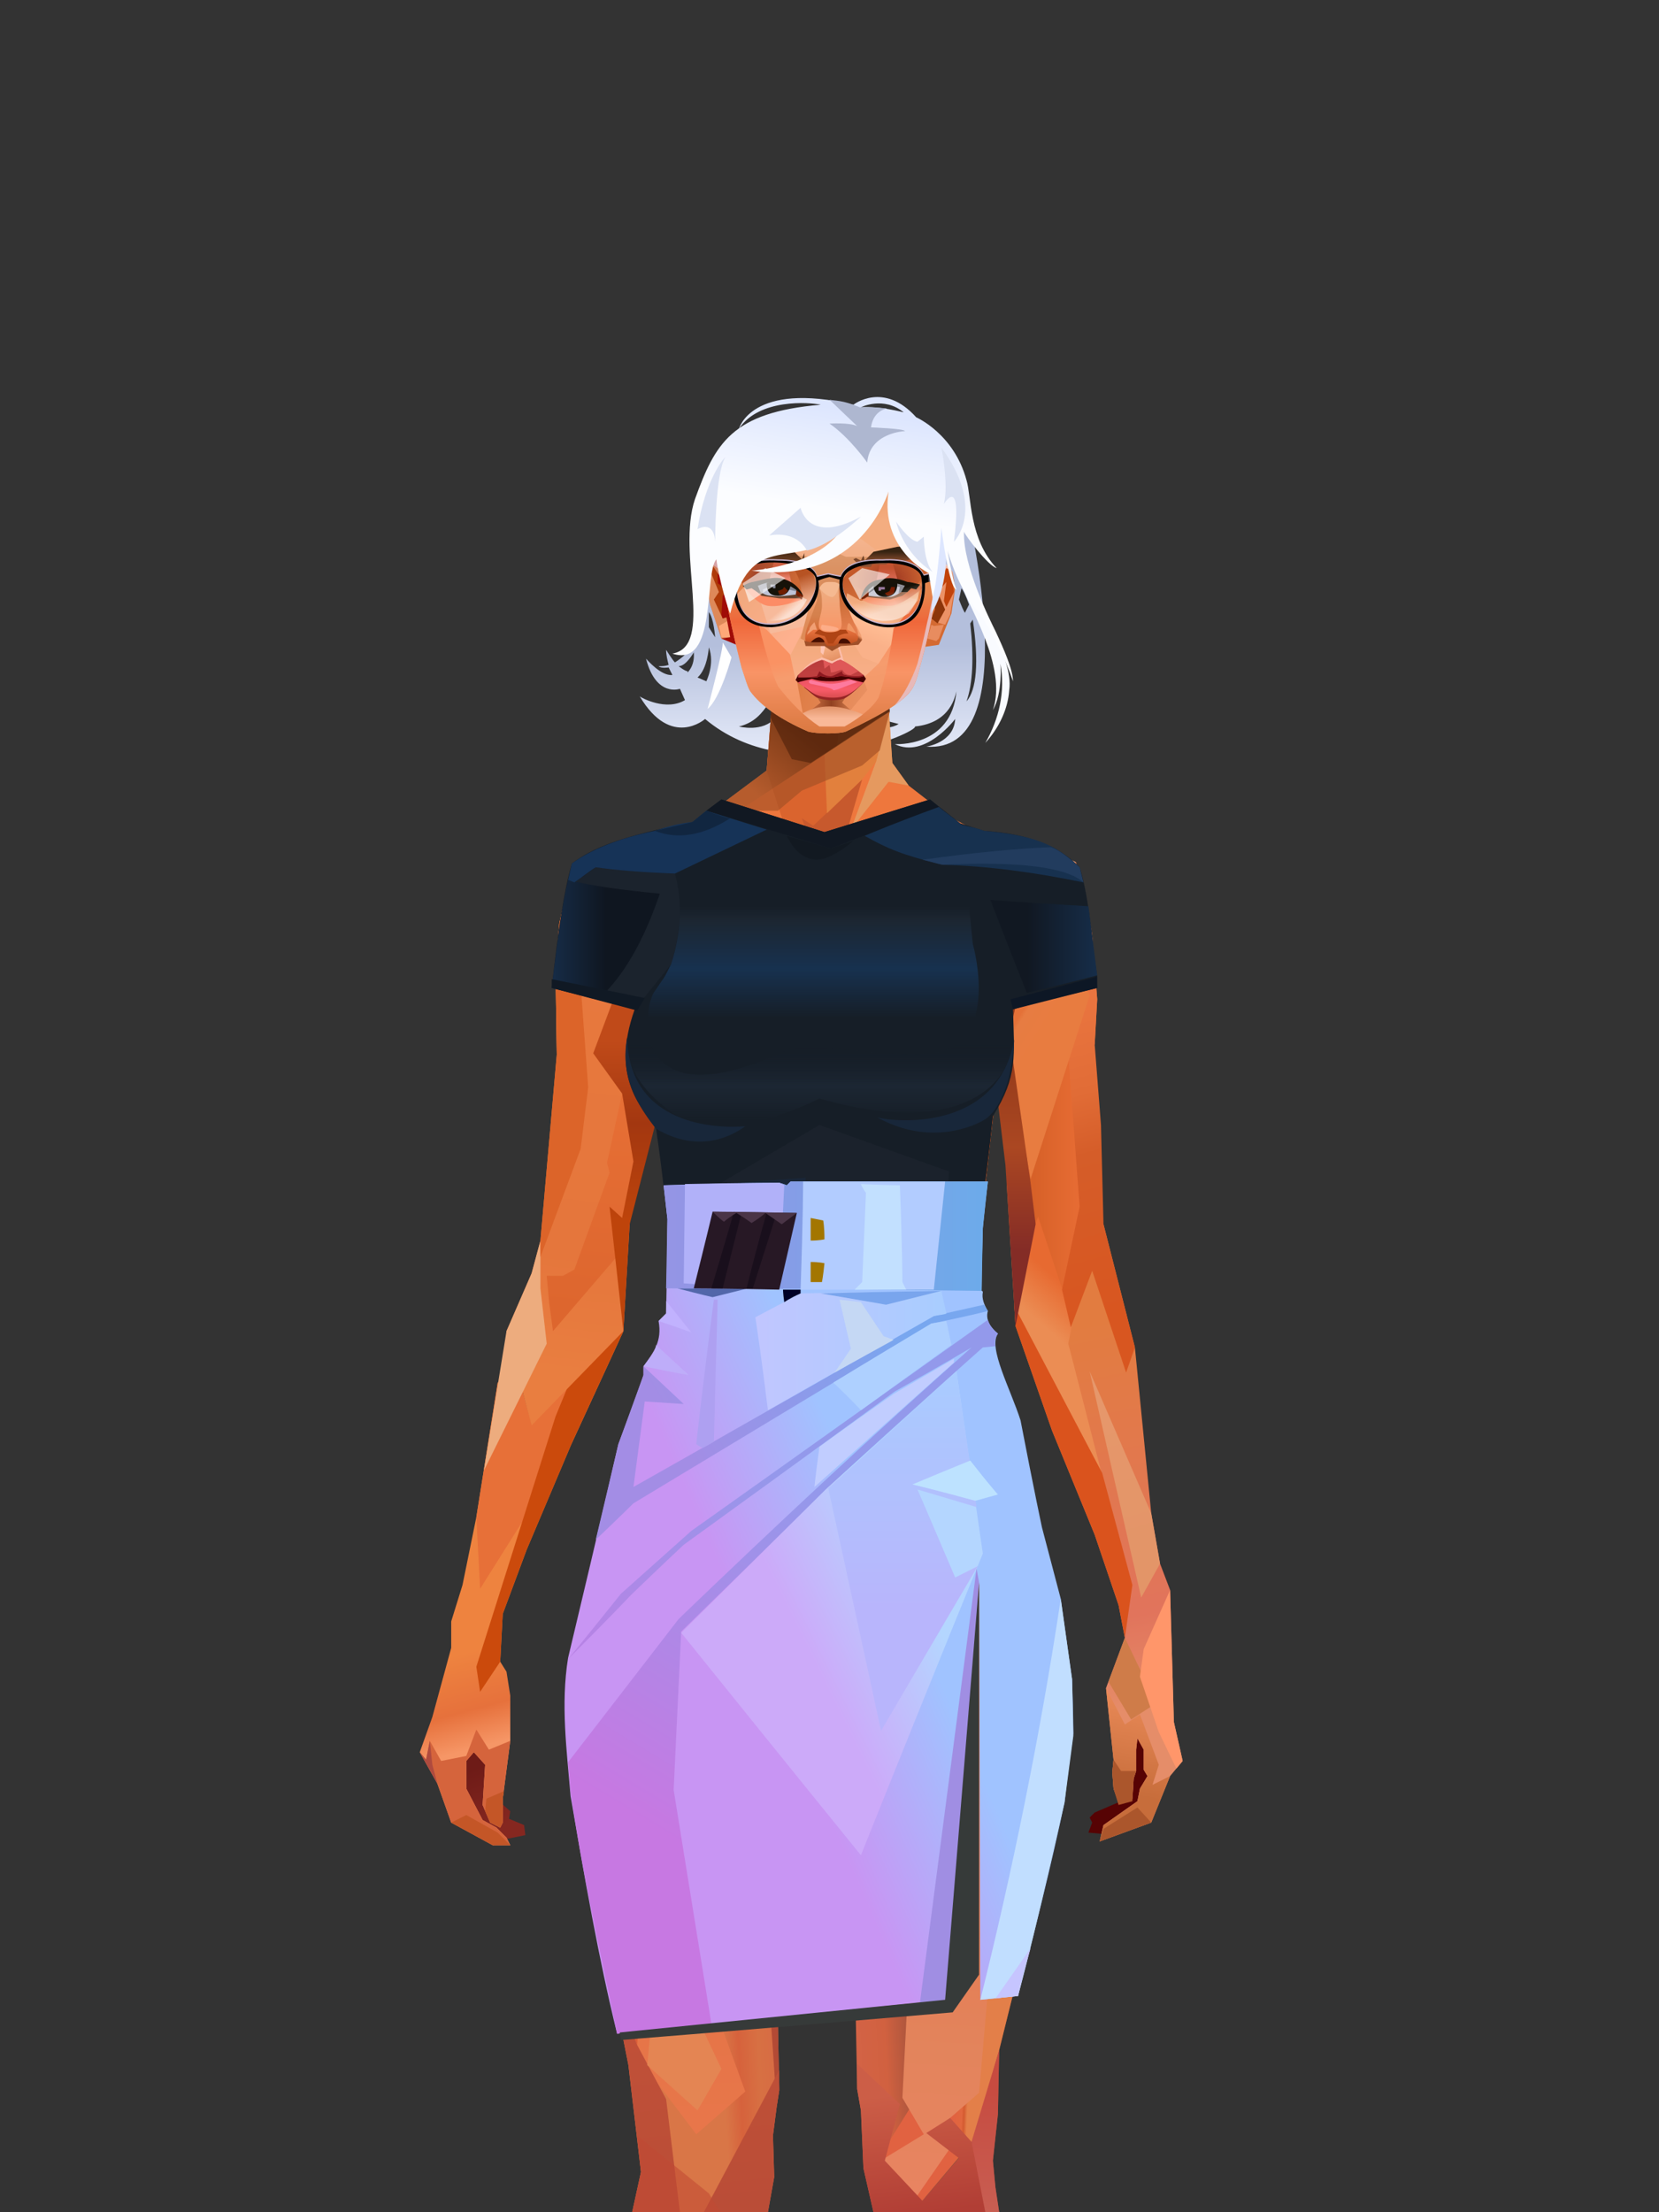 <?xml version="1.0" encoding="UTF-8"?>
<svg xmlns="http://www.w3.org/2000/svg" xmlns:xlink="http://www.w3.org/1999/xlink" width="1320px" height="1760px" viewBox="0 0 1320 1760" version="1.1">
<rect x="0" y="0" width="1320" height="1760" fill="#333333" stroke="none"/>
<defs>

</defs>

<defs>
<linearGradient x1="57%" y1="96%" x2="57%" y2="56%" id="id-female-5_24_short_whispy_back-0">
<stop stop-color="#f0f4ff" offset="0%">
</stop>
<stop stop-color="#b4bfdc" offset="100%">
</stop>
</linearGradient>
</defs>
<path d="M 764 382 C 750 382 588 367 586 367 C 524 446 586 496 537 527 C 535 525 530 517 530 517 C 530 521 531 525 532 529 C 529 530 527 530 524 530 C 526 532 532 531 532 531 L 535 537 C 526 538 515 525 514 524 C 522 555 541 548 541 548 L 545 557 C 530 566 510 555 509 554 C 534 596 561 572 561 572 C 629 629 731 582 728 578 C 757 575 760 553 761 550 C 757 595 712 592 712 592 C 736 604 760 572 760 572 C 759 591 737 594 737 594 C 815 600 774 419 764 382 Z M 547 534 C 545 534 540 530 540 530 C 546 530 552 519 552 519 C 553 530 547 535 547 535 L 547 534 Z M 562 542 L 555 539 C 563 532 564 515 564 515 C 569 528 562 542 562 542 L 562 542 Z M 564 499 L 564 487 C 568 492 569 507 569 507 C 567 504 566 502 564 499 L 564 499 Z M 617 571 C 607 583 588 578 588 578 C 600 575 606 568 612 559 C 618 550 715 576 715 576 C 695 589 626 559 616 571 L 617 571 Z M 768 487 C 768 490 763 477 763 477 L 765 468 C 768 472 771 481 771 481 C 770 483 769 485 768 487 L 768 487 Z M 772 496 L 774 493 C 779 527 777 549 769 558 C 774 544 775 523 772 496 Z" fill="url(#id-female-5_24_short_whispy_back-0)" id="id-female-5_24_short_whispy_back-1" fill-rule="nonzero">
</path>
<defs>
<linearGradient x1="100%" y1="46%" x2="12%" y2="47%" id="id-female-6.6_base_5-0">
<stop stop-color="#f97338" offset="0%">
</stop>
<stop stop-color="#f06728" offset="21%">
</stop>
<stop stop-color="#ffaa6b" offset="46%">
</stop>
<stop stop-color="#ff9a57" offset="80%">
</stop>
<stop stop-color="#ff8340" offset="100%">
</stop>
</linearGradient>
<linearGradient x1="53%" y1="81%" x2="50%" y2="21%" id="id-female-6.6_base_5-1">
<stop stop-color="#e58d69" offset="0%">
</stop>
<stop stop-color="#e1745c" offset="24%">
</stop>
<stop stop-color="#e27c40" offset="100%">
</stop>
</linearGradient>
<linearGradient x1="52%" y1="-4%" x2="46%" y2="70%" id="id-female-6.6_base_5-2">
<stop stop-color="#ed8d5b" offset="0%">
</stop>
<stop stop-color="#c76d3b" offset="100%">
</stop>
</linearGradient>
<linearGradient x1="46%" y1="43%" x2="15%" y2="43%" id="id-female-6.6_base_5-3">
<stop stop-color="#ee8152" offset="0%">
</stop>
<stop stop-color="#cf5621" offset="100%">
</stop>
</linearGradient>
<linearGradient x1="54%" y1="37%" x2="12%" y2="72%" id="id-female-6.6_base_5-4">
<stop stop-color="#3c1b05" offset="0%">
</stop>
<stop stop-color="#ae5b2e" offset="100%">
</stop>
</linearGradient>
<linearGradient x1="40%" y1="14%" x2="61%" y2="85%" id="id-female-6.6_base_5-5">
<stop stop-color="#6e1b17" offset="0%">
</stop>
<stop stop-color="#852720" offset="100%">
</stop>
</linearGradient>
<linearGradient x1="27%" y1="47%" x2="91%" y2="49%" id="id-female-6.6_base_5-6">
<stop stop-color="#ffa58a" offset="0%">
</stop>
<stop stop-color="#ffc3a1" offset="100%">
</stop>
</linearGradient>
<linearGradient x1="47%" y1="60%" x2="49%" y2="79%" id="id-female-6.6_base_5-7">
<stop stop-color="#ee833f" offset="0%">
</stop>
<stop stop-color="#e6713c" offset="60%">
</stop>
<stop stop-color="#f69666" offset="100%">
</stop>
</linearGradient>
<linearGradient x1="29%" y1="56%" x2="69%" y2="53%" id="id-female-6.6_base_5-8">
<stop stop-color="#d97647" offset="0%">
</stop>
<stop stop-color="#d6623c" offset="8%">
</stop>
<stop stop-color="#d77043" offset="18%">
</stop>
<stop stop-color="#d76545" offset="38%">
</stop>
<stop stop-color="#d36346" offset="65%">
</stop>
<stop stop-color="#d16140" offset="81%">
</stop>
<stop stop-color="#984f3b" offset="100%">
</stop>
</linearGradient>
<linearGradient x1="47%" y1="45%" x2="54%" y2="46%" id="id-female-6.6_base_5-9">
<stop stop-color="#e16241" offset="0%">
</stop>
<stop stop-color="#e1673e" offset="62%">
</stop>
<stop stop-color="#d45a30" offset="77%">
</stop>
<stop stop-color="#e37f49" offset="100%">
</stop>
</linearGradient>
<linearGradient x1="51%" y1="7%" x2="50%" y2="100%" id="id-female-6.6_base_5-10">
<stop stop-color="#e86b40" offset="0%">
</stop>
<stop stop-color="#e3845c" offset="75%">
</stop>
<stop stop-color="#e88461" offset="100%">
</stop>
</linearGradient>
<linearGradient x1="51%" y1="11%" x2="49%" y2="91%" id="id-female-6.6_base_5-11">
<stop stop-color="#e8793e" offset="0%">
</stop>
<stop stop-color="#e5763c" offset="73%">
</stop>
<stop stop-color="#e97e40" offset="100%">
</stop>
</linearGradient>
<linearGradient x1="51%" y1="-5%" x2="48%" y2="96%" id="id-female-6.6_base_5-12">
<stop stop-color="#ef773c" offset="0%">
</stop>
<stop stop-color="#dd662e" offset="100%">
</stop>
</linearGradient>
<linearGradient x1="50%" y1="19%" x2="50%" y2="69%" id="id-female-6.6_base_5-13">
<stop stop-color="#c04a19" offset="0%">
</stop>
<stop stop-color="#a33710" offset="46%">
</stop>
<stop stop-color="#be440b" offset="100%">
</stop>
</linearGradient>
<linearGradient x1="46%" y1="74%" x2="39%" y2="35%" id="id-female-6.6_base_5-14">
<stop stop-color="#b34a35" offset="0%">
</stop>
<stop stop-color="#c55e3e" offset="51%">
</stop>
<stop stop-color="#d4623b" offset="100%">
</stop>
</linearGradient>
<linearGradient x1="46%" y1="16%" x2="49%" y2="82%" id="id-female-6.6_base_5-15">
<stop stop-color="#9b473d" offset="0%" stop-opacity="0.186">
</stop>
<stop stop-color="#5f2520" offset="100%">
</stop>
</linearGradient>
<linearGradient x1="41%" y1="19%" x2="50%" y2="100%" id="id-female-6.6_base_5-16">
<stop stop-color="#cc5e47" offset="0%">
</stop>
<stop stop-color="#b13e35" offset="100%">
</stop>
</linearGradient>
<linearGradient x1="50%" y1="31%" x2="45%" y2="50%" id="id-female-6.6_base_5-17">
<stop stop-color="#e76a31" offset="0%">
</stop>
<stop stop-color="#eb8d54" offset="100%">
</stop>
</linearGradient>
<linearGradient x1="51%" y1="22%" x2="50%" y2="100%" id="id-female-6.6_base_5-18">
<stop stop-color="#c74b40" offset="0%">
</stop>
<stop stop-color="#c85e52" offset="100%">
</stop>
</linearGradient>
<linearGradient x1="49%" y1="0%" x2="50%" y2="99%" id="id-female-6.6_base_5-19">
<stop stop-color="#db6f3d" offset="0%">
</stop>
<stop stop-color="#e8764a" offset="100%">
</stop>
</linearGradient>
<linearGradient x1="44%" y1="15%" x2="50%" y2="100%" id="id-female-6.6_base_5-20">
<stop stop-color="#c15138" offset="0%">
</stop>
<stop stop-color="#ba4d37" offset="100%">
</stop>
</linearGradient>
<linearGradient x1="52%" y1="21%" x2="49%" y2="83%" id="id-female-6.6_base_5-21">
<stop stop-color="#e87740" offset="0%">
</stop>
<stop stop-color="#e77e4f" offset="48%">
</stop>
<stop stop-color="#e48553" offset="100%">
</stop>
</linearGradient>
<linearGradient x1="85%" y1="60%" x2="15%" y2="60%" id="id-female-6.6_base_5-22">
<stop stop-color="#e76c34" offset="0%">
</stop>
<stop stop-color="#d76128" offset="100%">
</stop>
</linearGradient>
<linearGradient x1="50%" y1="-3%" x2="59%" y2="91%" id="id-female-6.6_base_5-23">
<stop stop-color="#f98450" offset="0%">
</stop>
<stop stop-color="#e16c36" offset="53%">
</stop>
<stop stop-color="#d55d29" offset="66%">
</stop>
<stop stop-color="#d85620" offset="100%">
</stop>
</linearGradient>
<linearGradient x1="55%" y1="48%" x2="46%" y2="33%" id="id-female-6.6_base_5-24">
<stop stop-color="#e87c40" offset="0%">
</stop>
<stop stop-color="#e77c42" offset="86%">
</stop>
<stop stop-color="#e47138" offset="100%">
</stop>
</linearGradient>
<linearGradient x1="50%" y1="19%" x2="50%" y2="78%" id="id-female-6.6_base_5-25">
<stop stop-color="#913919" offset="0%">
</stop>
<stop stop-color="#ab4722" offset="50%">
</stop>
<stop stop-color="#842c26" offset="100%">
</stop>
</linearGradient>
<linearGradient x1="50%" y1="10%" x2="50%" y2="43%" id="id-female-6.6_base_5-26">
<stop stop-color="#ec7237" offset="0%">
</stop>
<stop stop-color="#cb5d37" offset="15%">
</stop>
<stop stop-color="#af3f09" offset="68%">
</stop>
<stop stop-color="#d04f19" offset="100%">
</stop>
</linearGradient>
<linearGradient x1="89%" y1="50%" x2="7%" y2="52%" id="id-female-6.6_base_5-27">
<stop stop-color="#a93700" offset="0%">
</stop>
<stop stop-color="#b85c4d" offset="53%" stop-opacity="0.199">
</stop>
<stop stop-color="#a3451f" offset="75%">
</stop>
<stop stop-color="#952903" offset="100%">
</stop>
</linearGradient>
<linearGradient x1="44%" y1="70%" x2="86%" y2="30%" id="id-female-6.6_base_5-28">
<stop stop-color="#ff975b" offset="0%">
</stop>
<stop stop-color="#ffaa6c" offset="100%">
</stop>
</linearGradient>
<linearGradient x1="33%" y1="92%" x2="62%" y2="23%" id="id-female-6.6_base_5-29">
<stop stop-color="#ac401f" offset="0%">
</stop>
<stop stop-color="#ff8245" offset="40%">
</stop>
<stop stop-color="#ff965b" offset="100%">
</stop>
</linearGradient>
<linearGradient x1="35%" y1="94%" x2="47%" y2="12%" id="id-female-6.6_base_5-30">
<stop stop-color="#df5820" offset="0%">
</stop>
<stop stop-color="#ff894d" offset="40%">
</stop>
<stop stop-color="#ffa769" offset="100%">
</stop>
</linearGradient>
<linearGradient x1="50%" y1="54%" x2="27%" y2="9%" id="id-female-6.6_base_5-31">
<stop stop-color="#f7ab80" offset="0%">
</stop>
<stop stop-color="#ddab90" offset="100%" stop-opacity="0.078">
</stop>
</linearGradient>
<linearGradient x1="50%" y1="0%" x2="93%" y2="69%" id="id-female-6.6_base_5-32">
<stop stop-color="#ff9558" offset="0%">
</stop>
<stop stop-color="#ff8b4a" offset="70%">
</stop>
<stop stop-color="#c6422f" offset="100%">
</stop>
</linearGradient>
<linearGradient x1="36%" y1="84%" x2="25%" y2="44%" id="id-female-6.6_base_5-33">
<stop stop-color="#c98762" offset="0%" stop-opacity="0.509">
</stop>
<stop stop-color="#90492c" offset="35%" stop-opacity="0.675">
</stop>
<stop stop-color="#762e17" offset="100%" stop-opacity="0">
</stop>
</linearGradient>
<linearGradient x1="63%" y1="95%" x2="43%" y2="20%" id="id-female-6.6_base_5-34">
<stop stop-color="#e67d45" offset="0%">
</stop>
<stop stop-color="#e98d52" offset="46%">
</stop>
<stop stop-color="#e27847" offset="100%">
</stop>
</linearGradient>
<linearGradient x1="40%" y1="0%" x2="50%" y2="86%" id="id-female-6.6_base_5-35">
<stop stop-color="#e67d42" offset="0%">
</stop>
<stop stop-color="#e47d44" offset="100%">
</stop>
</linearGradient>
<linearGradient x1="50%" y1="0%" x2="50%" y2="90%" id="id-female-6.6_base_5-36">
<stop stop-color="#ea8447" offset="0%">
</stop>
<stop stop-color="#e79253" offset="100%">
</stop>
</linearGradient>
<linearGradient x1="33%" y1="79%" x2="21%" y2="44%" id="id-female-6.6_base_5-37">
<stop stop-color="#be6457" offset="0%">
</stop>
<stop stop-color="#983f32" offset="28%" stop-opacity="0.928">
</stop>
<stop stop-color="#762e17" offset="100%" stop-opacity="0">
</stop>
</linearGradient>
<linearGradient x1="4%" y1="47%" x2="92%" y2="45%" id="id-female-6.6_base_5-38">
<stop stop-color="#7e2a0a" offset="0%">
</stop>
<stop stop-color="#993a16" offset="17%" stop-opacity="0.753">
</stop>
<stop stop-color="#a94736" offset="48%" stop-opacity="0.386">
</stop>
<stop stop-color="#ac4218" offset="78%" stop-opacity="0.762">
</stop>
<stop stop-color="#9f3b13" offset="100%">
</stop>
</linearGradient>
<linearGradient x1="60%" y1="45%" x2="67%" y2="53%" id="id-female-6.6_base_5-39">
<stop stop-color="#ff8b59" offset="0%">
</stop>
<stop stop-color="#ffba99" offset="100%">
</stop>
</linearGradient>
<linearGradient x1="48%" y1="15%" x2="54%" y2="81%" id="id-female-6.6_base_5-40">
<stop stop-color="#e6976b" offset="0%">
</stop>
<stop stop-color="#e39568" offset="100%">
</stop>
</linearGradient>
<linearGradient x1="47%" y1="44%" x2="50%" y2="61%" id="id-female-6.6_base_5-41">
<stop stop-color="#943b2f" offset="0%" stop-opacity="0.175">
</stop>
<stop stop-color="#61301b" offset="100%">
</stop>
</linearGradient>
<linearGradient x1="26%" y1="-7%" x2="50%" y2="96%" id="id-female-6.6_base_5-42">
<stop stop-color="#37373f" offset="0%">
</stop>
<stop stop-color="#19191d" offset="100%">
</stop>
</linearGradient>
<linearGradient x1="50%" y1="12%" x2="59%" y2="82%" id="id-female-6.6_base_5-43">
<stop stop-color="#252525" offset="0%">
</stop>
<stop stop-color="#101010" offset="100%">
</stop>
</linearGradient>
<linearGradient x1="25%" y1="-16%" x2="50%" y2="98%" id="id-female-6.6_base_5-44">
<stop stop-color="#37373f" offset="0%">
</stop>
<stop stop-color="#19191d" offset="100%">
</stop>
</linearGradient>
<linearGradient x1="75%" y1="39%" x2="50%" y2="93%" id="id-female-6.6_base_5-45">
<stop stop-color="#252525" offset="0%">
</stop>
<stop stop-color="#000000" offset="100%">
</stop>
</linearGradient>
</defs>
<g transform="translate(334,549)" id="id-female-6.6_base_5-46">
<polygon points="561 754 565 871 565 881 537 893 533 897 535 901 532 909 543 910 597 864" fill="#560304" id="id-female-6.6_base_5-47">
</polygon>
<polygon points="537 282 539 246 535 195 529 158 522 137 484 118 440 111 212 111 188 113 157 123 121 139 111 186 108 221 109 290" fill="url(#id-female-6.6_base_5-0)" id="id-female-6.6_base_5-47">
</polygon>
<polygon points="467 393 474 506 503 589 537 672 556 728 561 754 546 794 552 851 551 861 552 874 556 885 567 882 568 866 570 860 570 843 571 834 576 843 576 859 579 864 573 874 571 884 544 903 541 916 582 901 597 864 607 852 600 821 597 716 589 695 582 655 569 523 544 425" fill="url(#id-female-6.6_base_5-1)" id="id-female-6.6_base_5-47">
</polygon>
<polygon points="546 794 552 851 551 861 552 874 556 885 567 882 568 866 570 860 570 843 571 834 576 843 576 859 579 864 573 874 571 884 544 903 541 916 582 901 597 864 583 871 588 855 573 815 561 823" fill="url(#id-female-6.6_base_5-2)" id="id-female-6.6_base_5-47">
</polygon>
<polygon points="552 851 551 861 552 874 556 887 567 884 568 866 570 860 558 860" fill="#ab562c" id="id-female-6.6_base_5-47">
</polygon>
<polygon points="544 906 541 916 582 901 571 889" fill="#ab562c" id="id-female-6.6_base_5-47">
</polygon>
<polygon points="561 754 548 789 566 819 586 806" fill="#cf7c49" id="id-female-6.6_base_5-47">
</polygon>
<polygon points="486 648 477 599 453 529 440 504 437 490 439 460 449 402 456 340 188 343 198 411 202 493 162 596 153 638 266 693 319 721 386 693" fill="url(#id-female-6.6_base_5-3)" id="id-female-6.6_base_5-47">
</polygon>
<polygon points="486 648 477 599 453 529 440 504 437 490 439 460 449 402 456 340 296 353 376 634" fill="#dd6e3f" id="id-female-6.6_base_5-47">
</polygon>
<g transform="translate(188,0)" id="id-female-6.6_base_5-56">
<polygon points="274 114 253 111 232 100 201 76 188 58 184 1 93 1 88 64 25 111 1 113 103 123 121 135 134 138 149 121 161 117 187 119 225 114" fill="#ee773d" id="id-female-6.6_base_5-47">
</polygon>
<polygon points="201 76 188 58 185 12 175 57 155 111 185 73" fill="#e5995f" id="id-female-6.6_base_5-47">
</polygon>
<polygon points="149 1 93 1 88 64 108 126 121 135 133 138" fill="#da642e" id="id-female-6.6_base_5-47">
</polygon>
<polygon points="116 102 120 113 118 115 136 135 150 119 164 71 125 108" fill="#c7592d" id="id-female-6.6_base_5-60">
</polygon>
<polygon points="121 127 133 138 145 124" fill="#c43806" id="id-female-6.6_base_5-61">
</polygon>
<polygon points="136 98 164 71 175 57 186 17 134 51" fill="#e2803d" id="id-female-6.6_base_5-62">
</polygon>
<polygon points="97 96 116 80 164 60 178 48 186 17 184 1 93 1 88 64 45 96" fill="#a45026" opacity="0.654" id="id-female-6.6_base_5-47">
</polygon>
<polygon points="186 17 184 1 93 1 88 64 45 96 66 96" fill="url(#id-female-6.6_base_5-4)" opacity="0.467" id="id-female-6.6_base_5-47">
</polygon>
<polygon points="123 58 176 23 186 17 184 1 93 1 91 22 108 55" fill="#381404" opacity="0.434" id="id-female-6.6_base_5-47">
</polygon>
</g>
<polygon points="41 844 33 856 36 895 64 915 84 911 83 903 71 898 72 892 63 884 52 849" fill="url(#id-female-6.6_base_5-5)" id="id-female-6.6_base_5-47">
</polygon>
<polygon points="315 152 285 173 320 188 357 166" fill="#ffb67e" id="id-female-6.6_base_5-67">
</polygon>
<polygon points="327 150 370 130 342 127" fill="#ee7539" id="id-female-6.6_base_5-68">
</polygon>
<polygon points="301 142 303 148 243 131 240 119 276 119" fill="#eb7338" id="id-female-6.6_base_5-69">
</polygon>
<polygon points="159 149 206 123 269 123 303 144 297 118 188 113 157 123 121 139" fill="url(#id-female-6.6_base_5-6)" id="id-female-6.6_base_5-47">
</polygon>
<polygon points="157 123 121 139 153 167 196 134" fill="#ffc3a1" id="id-female-6.6_base_5-47">
</polygon>
<polygon points="89 584 77 541 62 551 45 658 34 712 25 741 25 762 10 817 0 845 14 870 25 901 58 919 72 919 69 913 61 905 50 899 37 874 37 852 43 845 52 855 50 887 56 901 64 905 66 901 66 882 72 836 72 800 69 781 64 773 66 735 85 684 121 599 162 510" fill="url(#id-female-6.6_base_5-7)" id="id-female-6.6_base_5-47">
</polygon>
<polygon points="89 584 77 541 62 551 45 658 48 715 121 599 162 510" fill="#e77038" id="id-female-6.6_base_5-47">
</polygon>
<polygon points="55 843 45 827 37 848 17 852 8 836 5 851 0 845 14 870 25 901 58 919 72 919 69 913 61 905 50 899 37 874 37 852 43 845 52 855 50 887 56 901 64 905 66 901 66 882 72 836" fill="#d5643c" id="id-female-6.6_base_5-47">
</polygon>
<polygon points="53 882 52 892 56 901 64 905 66 901 66 882 67 876" fill="#c45627" id="id-female-6.6_base_5-47">
</polygon>
<polygon points="25 901 58 919 72 919 62 909 37 895" fill="#c45627" id="id-female-6.6_base_5-47">
</polygon>
<polygon points="160 467 145 488 108 578 45 777 48 797 64 773 66 735 85 684 121 599 162 510" fill="#cb4a0c" id="id-female-6.6_base_5-47">
</polygon>
<polygon points="169 1211 277 1211 282 1183 281 1150 284 1127 286 1114 285 1063 293 972 306 866 311 792 309 768 323 771 337 768 333 817 333 855 339 924 346 1008 348 1113 351 1130 353 1176 361 1211 461 1211 458 1191 456 1170 460 1133 461 1082 505 905 516 839 518 826 512 762 503 706 486 648 482 629 386 690 318 718 266 690 184 629 153 637 132 731 119 781 118 813 123 862 131 916 166 1094 176 1179" fill="url(#id-female-6.6_base_5-8)" id="id-female-6.6_base_5-47">
</polygon>
<polygon points="463 664 416 771 400 819 392 1125 359 1178 398 1204 441 1153 461 1082 505 905 516 839 518 826 515 789 490 714" fill="url(#id-female-6.6_base_5-9)" id="id-female-6.6_base_5-47">
</polygon>
<polygon points="422 1160 395 1199 365 1171 401 1149 384 1120 391 983 411 786 416 771 448 697 454 1013 445 1116 407 1149" fill="url(#id-female-6.6_base_5-10)" id="id-female-6.6_base_5-80">
</polygon>
<polygon points="121 139 111 186 108 221 109 290 96 438 89 464 69 510 89 585 162 510 167 425 162 241" fill="url(#id-female-6.6_base_5-11)" id="id-female-6.6_base_5-47">
</polygon>
<polygon points="101 466 103 488 106 510 160 447 179 359 164 232 187 184 186 179 132 181 161 234 161 321 149 376 151 384 123 461 114 466" fill="url(#id-female-6.6_base_5-12)" id="id-female-6.6_base_5-82">
</polygon>
<polygon points="96 438 89 464 69 510 51 621 101 520 96 476" fill="#edac7e" id="id-female-6.6_base_5-47">
</polygon>
<polygon points="96 451 128 365 134 316 121 139 111 186 108 221 109 290 96 438" fill="#dc6429" id="id-female-6.6_base_5-47">
</polygon>
<polygon points="184 241 177 248 162 225 138 289 161 321 170 375 161 420 151 411 162 510 167 425 188 343" fill="url(#id-female-6.6_base_5-13)" id="id-female-6.6_base_5-47">
</polygon>
<polygon points="284 1127 286 1114 285 1063 293 972 306 866 311 792 309 768 323 771 337 768 333 817 333 855 339 924 346 1008 375 889 416 771 463 664 490 714 515 790 512 762 503 706 486 648 477 599 471 583 420 650 316 720 201 654 244 742 264 824 275 994" fill="url(#id-female-6.6_base_5-14)" id="id-female-6.6_base_5-47">
</polygon>
<polygon points="298 930 306 866 311 792 309 768 323 771 337 768 333 817 333 855 336 894 347 826 360 784 378 733 388 687 321 739 254 687 267 736 291 821" fill="url(#id-female-6.6_base_5-15)" id="id-female-6.6_base_5-47">
</polygon>
<polygon points="348 1093 348 1113 351 1130 353 1176 361 1211 461 1211 439 1155 422 1136 403 1148 429 1168 400 1202 370 1170 382 1125" fill="url(#id-female-6.6_base_5-16)" id="id-female-6.6_base_5-47">
</polygon>
<polygon points="10 855 8 836 5 851 0 845 14 870" fill="#af4a3e" id="id-female-6.6_base_5-47">
</polygon>
<polygon points="520 500 516 520 544 629 474 500 490 399" fill="url(#id-female-6.6_base_5-17)" id="id-female-6.6_base_5-90">
</polygon>
<polygon points="461 1211 458 1191 456 1170 460 1133 461 1082 439 1155 450 1211" fill="url(#id-female-6.6_base_5-18)" id="id-female-6.6_base_5-47">
</polygon>
<polygon points="220 1149 259 1115 240 1063 232 973 266 819 240 713 201 661 158 650 201 784 183 925 170 1083" fill="url(#id-female-6.6_base_5-19)" id="id-female-6.6_base_5-92">
</polygon>
<polygon points="169 1211 277 1211 282 1183 281 1150 284 1127 286 1114 286 1098 226 1211 207 1211 196 1121 173 1078 150 1014 166 1094 176 1179" fill="url(#id-female-6.6_base_5-20)" id="id-female-6.6_base_5-47">
</polygon>
<polygon points="173 1078 183 924 150 1014" fill="#d95d37" id="id-female-6.6_base_5-47">
</polygon>
<polygon points="169 1211 239 1211 230 1196 204 1175 173 1150 176 1179" fill="#c04934" opacity="0.574" id="id-female-6.6_base_5-47">
</polygon>
<polygon points="221 1130 240 1097 224 1063 224 983 240 804 217 698 190 668 212 771 212 910 190 998 181 1094" fill="url(#id-female-6.6_base_5-21)" id="id-female-6.6_base_5-92">
</polygon>
<polygon points="217 795 221 692 200 667 169 658 200 737" fill="#dd956b" id="id-female-6.6_base_5-97">
</polygon>
<polygon points="511 476 492 419 481 447 484 356 521 274 533 417" fill="url(#id-female-6.6_base_5-22)" id="id-female-6.6_base_5-98">
</polygon>
<polygon points="569 523 544 425 542 346 537 282 539 246 535 195 529 158 522 137 494 161 419 158 471 211 516 290 525 411 511 477 518 507 535 462 562 543" fill="url(#id-female-6.6_base_5-23)" id="id-female-6.6_base_5-47">
</polygon>
<polygon points="486 389 533 243 501 167 464 207 451 247 463 265" fill="url(#id-female-6.6_base_5-24)" id="id-female-6.6_base_5-100">
</polygon>
<polygon points="473 490 474 506 503 589 537 672 556 728 561 754 567 712 543 623" fill="#da531d" id="id-female-6.6_base_5-47">
</polygon>
<polygon points="460 328 466 378 474 506 490 425 486 392 469 274 479 230 461 260 454 251" fill="url(#id-female-6.6_base_5-25)" id="id-female-6.6_base_5-47">
</polygon>
<polygon points="440 504 437 490 439 460 449 402 456 340 458 328 325 282 188 343 198 411 202 493 162 596 157 621 161 633 169 599 173 570 204 506 202 458 217 402 286 365 321 352 353 360 422 402 431 493 437 520" fill="url(#id-female-6.6_base_5-26)" id="id-female-6.6_base_5-47">
</polygon>
<polygon points="451 385 456 340 458 328 364 340 330 308 268 343 188 343 194 379 262 368 312 343 335 340 381 368" fill="url(#id-female-6.6_base_5-27)" id="id-female-6.6_base_5-47">
</polygon>
<polygon points="286 328 306 310 330 274 453 252 464 205 421 156 317 204 219 165 210 154 188 180" fill="url(#id-female-6.6_base_5-28)" id="id-female-6.6_base_5-105">
</polygon>
<path d="M 422 195 L 405 190 C 377 190 357 198 343 214 C 329 230 322 250 323 276 C 324 301 331 320 345 333 C 365 351 384 356 405 356 C 425 356 444 347 450 342 C 454 339 457 335 460 328 C 463 323 466 317 467 308 C 469 294 466 276 457 254 L 422 195 Z" fill="url(#id-female-6.6_base_5-29)" id="id-female-6.6_base_5-106">
</path>
<path d="M 422 195 L 417 175 C 386 188 366 196 358 201 C 355 203 351 206 348 208 C 348 209 381 253 448 342 C 454 338 459 332 463 324 C 469 310 469 301 469 293 C 469 287 465 275 459 257 L 422 195 Z" fill="url(#id-female-6.6_base_5-30)" id="id-female-6.6_base_5-106">
</path>
<path d="M 375 226 C 338 253 343 276 343 284 C 343 291 353 319 371 335 C 379 342 422 349 447 331 C 468 316 472 294 458 265 C 427 221 400 208 375 226 Z" fill="url(#id-female-6.6_base_5-31)" opacity="0.282" id="id-female-6.6_base_5-106">
</path>
<path d="M 272 205 C 260 199 243 200 221 209 C 187 227 169 258 168 303 C 167 319 184 342 190 346 C 197 351 212 356 239 353 C 257 351 272 344 284 333 C 303 312 312 288 309 260 C 305 217 291 214 272 205 Z" fill="url(#id-female-6.6_base_5-32)" id="id-female-6.6_base_5-109">
</path>
<path d="M 340 285 C 333 252 328 240 326 248 C 324 254 323 263 323 276 C 324 301 331 320 345 333 C 365 351 382 356 404 356 C 425 356 444 347 450 342 C 456 337 465 325 468 308 C 472 290 465 276 463 268 C 461 263 460 259 458 255 L 442 290 L 399 304 L 366 300 L 340 285 Z" fill="url(#id-female-6.6_base_5-33)" id="id-female-6.6_base_5-106">
</path>
<path d="M 153 637 L 149 654 L 132 731 L 130 739 C 133 730 135 723 137 718 C 140 709 147 691 149 680 C 151 671 155 655 161 633 L 172 570 L 162 596 L 153 637 Z" fill="#7d362e" id="id-female-6.6_base_5-47">
</path>
<path d="M 259 203 C 254 199 240 185 217 163 L 210 153 L 186 180 C 192 211 192 231 186 239 C 175 256 168 277 168 303 C 168 324 190 352 239 344 C 252 342 274 217 259 203 Z" fill="#ff9558" id="id-female-6.6_base_5-109">
</path>
<polygon points="175 565 203 550 234 558 241 520 203 455 203 507" fill="#c6450c" id="id-female-6.6_base_5-113">
</polygon>
<polygon points="241 442 241 518 229 556 233 629 266 657 316 707 381 659 395 629 364 504 350 504 301 380" fill="url(#id-female-6.6_base_5-34)" id="id-female-6.6_base_5-114">
</polygon>
<polygon points="432 626 427 589 407 518 414 505 450 568 470 618" fill="url(#id-female-6.6_base_5-35)" id="id-female-6.6_base_5-115">
</polygon>
<polygon points="302 376 254 442 254 546 302 590 364 568 364 504 350 504 376 454 345 400" fill="url(#id-female-6.6_base_5-36)" id="id-female-6.6_base_5-114">
</polygon>
<polygon points="317 480 342 436 319 413 300 447" fill="#e67841" id="id-female-6.6_base_5-117">
</polygon>
<polygon points="304 541 318 507 329 541 314 549" fill="#e66d37" id="id-female-6.6_base_5-118">
</polygon>
<polygon points="306 543 316 578 329 541" fill="#e99b64" id="id-female-6.6_base_5-119">
</polygon>
<path d="M 178 333 C 179 334 180 336 182 338 C 184 342 186 343 189 346 C 190 347 197 351 206 353 C 215 354 226 355 239 353 C 257 351 272 344 284 333 C 293 322 299 313 302 305 C 304 301 307 293 309 277 C 310 274 310 268 309 260 L 228 277 L 207 295 L 178 333 Z" fill="url(#id-female-6.6_base_5-37)" id="id-female-6.6_base_5-109">
</path>
<polygon points="306 543 308 550 324 556 329 541" fill="#eca774" id="id-female-6.6_base_5-119">
</polygon>
<polygon points="308 543 318 525 323 542 314 548" fill="#b5491c" id="id-female-6.6_base_5-122">
</polygon>
<polygon points="152 641 162 596 176 561 185 617 214 602 246 628 323 690 404 628 423 605 454 605 470 577 477 599 482 629 388 689 337 768 323 771 309 768 259 688 175 639 142 688" fill="url(#id-female-6.6_base_5-38)" opacity="0.442" id="id-female-6.6_base_5-123">
</polygon>
<polygon points="490 154 522 137 484 118 412 123" fill="url(#id-female-6.6_base_5-39)" id="id-female-6.6_base_5-47">
</polygon>
<polygon points="573 785 588 829 602 858 607 852 600 821 597 716 576 763" fill="#ff966a" id="id-female-6.6_base_5-47">
</polygon>
<polygon points="574 722 589 695 582 655 533 542" fill="url(#id-female-6.6_base_5-40)" id="id-female-6.6_base_5-47">
</polygon>
<polygon points="172 640 241 690 309 768 323 771 338 768 395 706 469 661 404 650 313 706 217 629" fill="url(#id-female-6.6_base_5-41)" opacity="0.571" id="id-female-6.6_base_5-127">
</polygon>
<g transform="translate(188,270)" id="id-female-6.6_base_5-128">
<polygon points="207 13 207 10 217 2 220 2 239 21 258 39 260 42 250 51 246 52 226 33" fill="url(#id-female-6.6_base_5-42)" id="id-female-6.6_base_5-129">
</polygon>
<polygon points="208 40 218 50 222 50 240 33 257 13 257 9 247 0 244 1 230 19 209 36" fill="url(#id-female-6.6_base_5-43)" id="id-female-6.6_base_5-130">
</polygon>
<polygon points="1 13 1 10 10 2 15 2 32 21 50 39 52 42 42 52 38 52 19 33" fill="url(#id-female-6.6_base_5-44)" id="id-female-6.6_base_5-129">
</polygon>
<polygon points="0 43 10 53 14 53 33 35 50 15 50 11 40 3 36 4 19 23 1 39" fill="url(#id-female-6.6_base_5-45)" id="id-female-6.6_base_5-130">
</polygon>
</g>
</g>
<defs>
<linearGradient x1="79%" y1="0%" x2="79%" y2="22%" id="id-female-6.8_face_5-0">
<stop stop-color="#fde1e0" offset="0%">
</stop>
<stop stop-color="#d46a32" offset="100%">
</stop>
</linearGradient>
<linearGradient x1="40%" y1="32%" x2="50%" y2="75%" id="id-female-6.8_face_5-1">
<stop stop-color="#e98d54" offset="0%">
</stop>
<stop stop-color="#f4ad80" offset="100%">
</stop>
</linearGradient>
<linearGradient x1="50%" y1="0%" x2="50%" y2="82%" id="id-female-6.8_face_5-2">
<stop stop-color="#f7caab" offset="0%">
</stop>
<stop stop-color="#f3af87" offset="100%">
</stop>
</linearGradient>
<linearGradient x1="21%" y1="-8%" x2="64%" y2="50%" id="id-female-6.8_face_5-3">
<stop stop-color="#eb925a" offset="0%">
</stop>
<stop stop-color="#f6b48f" offset="100%">
</stop>
</linearGradient>
<radialGradient cx="48%" cy="50%" r="67%" id="id-female-6.8_face_5-4" fx="48%" fy="50%" gradientTransform="translate(0.478,0.5) scale(0.717,1) rotate(180) scale(1,1) translate(-0.478,-0.5)">
<stop stop-color="#eb925b" offset="0%">
</stop>
<stop stop-color="#d36e3d" offset="100%">
</stop>
</radialGradient>
<radialGradient cx="50%" cy="65%" r="73%" id="id-female-6.8_face_5-5" fx="50%" fy="65%" gradientTransform="translate(0.5,0.654) scale(0.748,1) rotate(90) scale(1,0.914) translate(-0.5,-0.654)">
<stop stop-color="#efa371" offset="0%">
</stop>
<stop stop-color="#bb561c" offset="100%">
</stop>
</radialGradient>
<linearGradient x1="47%" y1="38%" x2="54%" y2="70%" id="id-female-6.8_face_5-6">
<stop stop-color="#fa9263" offset="0%">
</stop>
<stop stop-color="#f69c6e" offset="41%">
</stop>
<stop stop-color="#f39969" offset="100%">
</stop>
</linearGradient>
<linearGradient x1="50%" y1="0%" x2="50%" y2="85%" id="id-female-6.8_face_5-7">
<stop stop-color="#f1a778" offset="0%">
</stop>
<stop stop-color="#f8af88" offset="100%">
</stop>
</linearGradient>
<linearGradient x1="15%" y1="28%" x2="74%" y2="73%" id="id-female-6.8_face_5-8">
<stop stop-color="#f2a97f" offset="0%">
</stop>
<stop stop-color="#feb18f" offset="100%">
</stop>
</linearGradient>
<linearGradient x1="109%" y1="57%" x2="0%" y2="43%" id="id-female-6.8_face_5-9">
<stop stop-color="#ea9264" offset="0%">
</stop>
<stop stop-color="#de7c45" offset="100%">
</stop>
</linearGradient>
<linearGradient x1="0%" y1="50%" x2="100%" y2="50%" id="id-female-6.8_face_5-10">
<stop stop-color="#cc7145" offset="0%">
</stop>
<stop stop-color="#914121" offset="51%">
</stop>
<stop stop-color="#ce7749" offset="100%">
</stop>
</linearGradient>
<linearGradient x1="50%" y1="31%" x2="35%" y2="71%" id="id-female-6.8_face_5-11">
<stop stop-color="#f1aa7d" offset="0%">
</stop>
<stop stop-color="#ffbd94" offset="40%">
</stop>
<stop stop-color="#fab189" offset="100%">
</stop>
</linearGradient>
<linearGradient x1="50%" y1="0%" x2="50%" y2="50%" id="id-female-6.8_face_5-12">
<stop stop-color="#e29369" offset="0%">
</stop>
<stop stop-color="#f9b897" offset="100%">
</stop>
</linearGradient>
<linearGradient x1="50%" y1="25%" x2="50%" y2="100%" id="id-female-6.8_face_5-13">
<stop stop-color="#e4854d" offset="0%">
</stop>
<stop stop-color="#ef673a" offset="20%">
</stop>
<stop stop-color="#f99466" offset="56%">
</stop>
<stop stop-color="#d97840" offset="100%">
</stop>
</linearGradient>
<linearGradient x1="40%" y1="22%" x2="50%" y2="69%" id="id-female-6.8_face_5-14">
<stop stop-color="#f4ac80" offset="0%">
</stop>
<stop stop-color="#e28d60" offset="100%">
</stop>
</linearGradient>
<linearGradient x1="50%" y1="85%" x2="50%" y2="50%" id="id-female-6.8_face_5-15">
<stop stop-color="#962525" offset="0%">
</stop>
<stop stop-color="#450000" offset="100%">
</stop>
</linearGradient>
<linearGradient x1="50%" y1="0%" x2="50%" y2="100%" id="id-female-6.8_face_5-16">
<stop stop-color="#eb5363" offset="0%">
</stop>
<stop stop-color="#f85c69" offset="54%">
</stop>
<stop stop-color="#d4494b" offset="100%">
</stop>
</linearGradient>
<linearGradient x1="50%" y1="0%" x2="50%" y2="77%" id="id-female-6.8_face_5-17">
<stop stop-color="#b83c3c" offset="0%">
</stop>
<stop stop-color="#bf3f3f" offset="100%">
</stop>
</linearGradient>
<linearGradient x1="99%" y1="50%" x2="93%" y2="54%" id="id-female-6.8_face_5-18">
<stop stop-color="#f19e6f" offset="0%">
</stop>
<stop stop-color="#a05029" offset="100%">
</stop>
</linearGradient>
<linearGradient x1="50%" y1="0%" x2="50%" y2="91%" id="id-female-6.8_face_5-19">
<stop stop-color="#dd996c" offset="0%">
</stop>
<stop stop-color="#d5804c" offset="77%">
</stop>
<stop stop-color="#d66735" offset="100%">
</stop>
</linearGradient>
<linearGradient x1="9%" y1="25%" x2="26%" y2="82%" id="id-female-6.8_face_5-20">
<stop stop-color="#c45929" offset="0%">
</stop>
<stop stop-color="#d3723e" offset="60%">
</stop>
<stop stop-color="#e57f4f" offset="100%">
</stop>
</linearGradient>
<linearGradient x1="55%" y1="46%" x2="68%" y2="95%" id="id-female-6.8_face_5-21">
<stop stop-color="#b75323" offset="0%">
</stop>
<stop stop-color="#f7ba9b" offset="100%">
</stop>
</linearGradient>
<linearGradient x1="50%" y1="0%" x2="50%" y2="100%" id="id-female-6.8_face_5-22">
<stop stop-color="#ea7440" offset="0%">
</stop>
<stop stop-color="#b94c1c" offset="100%">
</stop>
</linearGradient>
<linearGradient x1="50%" y1="11%" x2="50%" y2="100%" id="id-female-6.8_face_5-23">
<stop stop-color="#eead81" offset="0%">
</stop>
<stop stop-color="#f99566" offset="100%">
</stop>
</linearGradient>
<linearGradient x1="50%" y1="12%" x2="47%" y2="66%" id="id-female-6.8_face_5-24">
<stop stop-color="#f19e6f" offset="0%">
</stop>
<stop stop-color="#de8b58" offset="100%">
</stop>
</linearGradient>
<linearGradient x1="91%" y1="56%" x2="10%" y2="39%" id="id-female-6.8_face_5-25">
<stop stop-color="#cc6835" offset="0%">
</stop>
<stop stop-color="#a6482c" offset="74%">
</stop>
<stop stop-color="#c65b23" offset="100%">
</stop>
</linearGradient>
<linearGradient x1="50%" y1="50%" x2="50%" y2="74%" id="id-female-6.8_face_5-26">
<stop stop-color="#cf6042" offset="0%">
</stop>
<stop stop-color="#ea846d" offset="100%">
</stop>
</linearGradient>
<linearGradient x1="77%" y1="54%" x2="50%" y2="58%" id="id-female-6.8_face_5-27">
<stop stop-color="#d66c3f" offset="0%">
</stop>
<stop stop-color="#f8936b" offset="100%">
</stop>
</linearGradient>
<radialGradient cx="50%" cy="70%" r="100%" id="id-female-6.8_face_5-28" fx="50%" fy="70%" gradientTransform="translate(0.5,0.701) scale(0.442,1) rotate(73) translate(-0.5,-0.701)">
<stop stop-color="#98321f" offset="0%">
</stop>
<stop stop-color="#c96130" offset="100%">
</stop>
</radialGradient>
<linearGradient x1="47%" y1="40%" x2="47%" y2="91%" id="id-female-6.8_face_5-29">
<stop stop-color="#c35230" offset="0%">
</stop>
<stop stop-color="#dc6b59" offset="100%">
</stop>
</linearGradient>
<linearGradient x1="50%" y1="20%" x2="50%" y2="72%" id="id-female-6.8_face_5-30">
<stop stop-color="#3b2311" offset="0%">
</stop>
<stop stop-color="#714225" offset="100%">
</stop>
</linearGradient>
<linearGradient x1="67%" y1="29%" x2="67%" y2="76%" id="id-female-6.8_face_5-31">
<stop stop-color="#372311" offset="0%">
</stop>
<stop stop-color="#8c5031" offset="100%">
</stop>
</linearGradient>
</defs>
<g transform="translate(561,332)" id="id-female-6.8_face_5-32">
<g transform="translate(172,115)" id="id-female-6.8_face_5-33">
<polygon points="14 1 18 0 25 8 27 21 24 41 14 66 0 68" fill="url(#id-female-6.8_face_5-0)" id="id-female-6.8_face_5-34">
</polygon>
<polygon points="12 48 19 50 23 42 26 24 20 12 12 22" fill="#ec9266" id="id-female-6.8_face_5-35">
</polygon>
<polygon points="11 21 17 10 20 5 24 7 26 24 20 36 18 31 20 16 9 29" fill="#c1430b" id="id-female-6.8_face_5-36">
</polygon>
<polygon points="10 28 11 38 8 45 13 49 19 38 13 24" fill="#8c350a" id="id-female-6.8_face_5-37">
</polygon>
<polygon points="12 18 17 17 18 9" fill="#8c350a" id="id-female-6.8_face_5-38">
</polygon>
<polygon points="18 50 10 51 8 50 5 61 12 63 14 61" fill="#e88c5f" id="id-female-6.8_face_5-39">
</polygon>
</g>
<g transform="translate(0,113)" id="id-female-6.8_face_5-40">
<polygon points="13 0 5 0 0 13 4 36 13 63 25 67" fill="#d07c59" id="id-female-6.8_face_5-41">
</polygon>
<polygon points="5 9 0 13 4 36 13 63 25 67 13 24" fill="#de8959" id="id-female-6.8_face_5-41">
</polygon>
<polygon points="18 46 14 47 7 32 11 26 4 9 6 5 16 20 17 29" fill="#ae3a08" id="id-female-6.8_face_5-43">
</polygon>
<polygon points="13 62 20 62 18 49 11 53" fill="#fea878" id="id-female-6.8_face_5-44">
</polygon>
<polygon points="25 68 13 63 20 62 17 46 14 47 13 44 14 29 17 26 14 22 10 19 10 11 17 20" fill="#a00c07" id="id-female-6.8_face_5-45">
</polygon>
<polygon points="13 9 4 3 5 0 12 0" fill="#d6a2a5" id="id-female-6.8_face_5-46">
</polygon>
</g>
<path d="M 29 199 C 21 167 16 144 15 130 C 4 44 33 0 103 0 C 180 0 191 63 186 119 C 183 157 173 191 170 202 C 169 206 167 213 164 217 C 158 226 140 237 112 250 C 107 252 89 252 82 250 C 59 240 44 229 36 218 C 34 215 32 208 29 199 Z" fill="#eea16c" id="id-female-6.8_face_5-47">
</path>
<polygon points="33 108 34 36 99 6 175 45 171 113 95 117" fill="url(#id-female-6.8_face_5-1)" id="id-female-6.8_face_5-48">
</polygon>
<polygon points="53 107 64 92 47 46 97 53 133 46 111 74 123 96 142 110 105 123" fill="url(#id-female-6.8_face_5-2)" id="id-female-6.8_face_5-49">
</polygon>
<polygon points="63 87 47 46 78 51" fill="url(#id-female-6.8_face_5-3)" id="id-female-6.8_face_5-49">
</polygon>
<path d="M 32 97 L 55 101 L 37 41 L 61 32 L 114 41 L 136 39 L 125 56 L 155 58 L 155 100 L 169 107 L 184 119 L 174 43 C 139 6 101 -5 62 11 C 23 27 13 55 32 97 Z" fill="url(#id-female-6.8_face_5-4)" id="id-female-6.8_face_5-51">
</path>
<path d="M 15 130 C 4 44 33 0 103 0 C 180 0 191 63 186 119 L 167 94 L 166 70 L 151 27 C 145 18 127 13 99 13 C 71 13 52 19 43 32 L 40 53 L 34 70 L 36 104 C 22 124 15 132 15 130 Z" fill="url(#id-female-6.8_face_5-5)" id="id-female-6.8_face_5-47">
</path>
<polygon points="33 165 101 152 166 185 148 225 117 246 83 249 50 217" fill="url(#id-female-6.8_face_5-6)" id="id-female-6.8_face_5-53">
</polygon>
<polygon points="72 209 67 186 78 169 121 174 138 196 123 210" fill="url(#id-female-6.8_face_5-7)" id="id-female-6.8_face_5-54">
</polygon>
<polygon points="68 189 49 169 31 158 19 128 91 145" fill="url(#id-female-6.8_face_5-8)" id="id-female-6.8_face_5-55">
</polygon>
<polygon points="85 165 52 172 38 127 88 145" fill="#f7ba9b" id="id-female-6.8_face_5-55">
</polygon>
<polygon points="73 209 78 237 115 234 129 217 126 208" fill="url(#id-female-6.8_face_5-9)" id="id-female-6.8_face_5-57">
</polygon>
<polygon points="84 233 92 227 88 221 113 221 109 227 116 233" fill="url(#id-female-6.8_face_5-10)" id="id-female-6.8_face_5-58">
</polygon>
<polygon points="117 178 125 191 138 196 171 146 155 141 108 135" fill="url(#id-female-6.8_face_5-11)" id="id-female-6.8_face_5-59">
</polygon>
<path d="M 75 237 C 83 232 91 230 99 230 C 106 230 116 232 127 237 L 113 246 L 89 249 L 75 237 Z" fill="url(#id-female-6.8_face_5-12)" id="id-female-6.8_face_5-60">
</path>
<path d="M 29 199 C 21 167 16 144 15 130 C 14 127 14 124 14 121 L 20 115 L 31 135 L 25 141 L 32 158 L 43 166 C 48 187 53 203 58 214 C 68 227 79 238 91 246 L 111 246 C 125 238 134 230 138 223 C 143 209 147 190 150 168 L 170 145 L 166 103 C 179 108 186 113 186 119 C 183 157 173 191 170 202 C 169 206 167 213 164 217 C 158 226 140 237 112 250 C 107 252 89 252 82 250 C 59 240 44 229 36 218 C 34 215 32 208 29 199 Z" fill="url(#id-female-6.8_face_5-13)" id="id-female-6.8_face_5-47">
</path>
<path d="M 182 102 C 185 110 186 115 186 119 C 183 157 173 191 170 202 C 169 206 167 213 164 217 C 161 221 157 225 151 229 C 158 221 164 210 169 196 C 170 192 173 181 177 162 C 178 159 179 152 181 144 L 180 111 L 174 86 L 182 102 Z" fill="#e7b9b9" id="id-female-6.8_face_5-47">
</path>
<polygon points="94 180 93 195 101 204 110 197 104 176" fill="url(#id-female-6.8_face_5-14)" id="id-female-6.8_face_5-63">
</polygon>
<g transform="translate(71,178)" id="id-female-6.8_face_5-64">
<polygon points="21 2 21 9 23 11 25 3 23 0" fill="#fec5b4" id="id-female-6.8_face_5-65">
</polygon>
<path d="M 34 2 L 37 13 L 30 16 L 22 13 C 17 15 13 17 11 19 C 8 21 5 25 1 30 L 33 28 L 40 18 L 35 1 L 34 2 Z" fill="#fcbdab" id="id-female-6.8_face_5-66">
</path>
<path d="M 1 31 L 3 33 C 6 35 8 36 8 37 C 13 41 16 44 18 45 C 23 47 32 48 39 46 C 42 45 48 40 53 35 C 54 34 56 32 57 30 L 55 27 L 30 18 L 3 27 L 1 31 Z" fill="url(#id-female-6.8_face_5-15)" id="id-female-6.8_face_5-67">
</path>
<path d="M 14 30 C 6 32 2 33 3 33 C 11 39 15 42 18 43 C 23 45 33 46 39 44 C 43 43 48 40 55 33 C 55 33 51 32 43 30 C 36 32 32 32 28 32 C 24 32 20 32 14 30 Z" fill="url(#id-female-6.8_face_5-16)" id="id-female-6.8_face_5-67">
</path>
<path d="M 13 31 C 11 32 11 33 13 34 C 17 35 30 37 31 39 C 32 40 43 35 49 33 C 51 33 49 32 45 31 C 38 33 33 34 29 34 C 26 34 20 33 13 31 Z" fill="#fe7a9e" id="id-female-6.8_face_5-67">
</path>
<path d="M 3 29 C 11 29 15 29 17 29 C 19 29 20 28 21 28 C 25 29 28 29 29 29 C 32 29 35 28 37 28 C 40 28 46 29 48 29 C 57 29 55 27 55 27 C 49 22 43 18 37 15 C 36 15 33 16 30 18 C 27 17 25 16 22 15 C 15 17 9 21 3 27 L 3 29 Z" fill="url(#id-female-6.8_face_5-17)" id="id-female-6.8_face_5-67">
</path>
<path d="M 29 25 C 33 25 35 23 38 23 C 39 23 39 27 45 27 C 45 27 47 26 51 24 C 46 20 42 17 37 15 C 35 15 33 16 30 18 C 27 17 25 16 23 15 L 24 22 L 28 19 C 29 23 29 25 29 25 Z" fill="#df5858" id="id-female-6.8_face_5-67">
</path>
<path d="M 18 28 C 10 29 7 29 8 29 C 13 29 16 29 17 29 C 19 29 20 28 21 28 C 25 29 28 29 29 29 C 32 29 35 28 37 28 C 40 28 46 29 48 29 C 57 29 55 27 55 27 C 55 27 53 28 50 28 C 47 28 43 28 41 27 C 39 27 38 26 38 24 C 34 26 31 28 29 28 C 26 28 23 27 20 24 L 18 28 Z" fill="#8d1920" id="id-female-6.8_face_5-67">
</path>
</g>
<g transform="translate(55,106)" id="id-female-6.8_face_5-73">
<polygon points="24 72 25 76 40 76 46 80 53 76 67 75 70 71 69 67 66 61 64 58" fill="url(#id-female-6.8_face_5-18)" id="id-female-6.8_face_5-74">
</polygon>
<path d="M 18 4 L 35 5 L 46 0 L 57 5 L 83 5 L 55 34 L 64 65 C 40 72 27 74 24 71 C 20 67 28 52 30 35 C 32 24 28 14 18 4 Z" fill="url(#id-female-6.8_face_5-19)" id="id-female-6.8_face_5-75">
</path>
<path d="M 114 30 L 124 14 L 114 4 L 71 8 L 65 12 C 59 16 54 22 52 30 C 52 34 52 46 52 65 L 62 72 L 67 68 C 66 59 64 61 59 46 C 58 43 57 39 58 34 L 69 40 L 114 30 Z" fill="url(#id-female-6.8_face_5-20)" id="id-female-6.8_face_5-76">
</path>
<path d="M 25 46 C 31 42 34 38 34 35 C 34 31 33 24 29 10 C 29 9 19 6 0 0 C 9 10 15 17 17 22 C 20 28 23 36 25 46 Z" fill="url(#id-female-6.8_face_5-21)" id="id-female-6.8_face_5-77">
</path>
<path d="M 34 63 L 26 68 C 26 66 27 64 28 63 C 28 61 30 59 32 57 L 34 63 Z" fill="#f19f74" id="id-female-6.8_face_5-78">
</path>
<path d="M 58 63 C 58 59 59 57 60 58 C 61 59 63 62 65 66 L 58 63 Z" fill="#f09764" id="id-female-6.8_face_5-79">
</path>
<polygon points="24 72 29 73 40 73 42 76 48 76 51 74 61 74 66 72 67 69 65 66 58 63 31 63 26 67" fill="url(#id-female-6.8_face_5-22)" id="id-female-6.8_face_5-80">
</polygon>
<path d="M 35 63 L 32 66 C 36 67 39 68 40 68 C 41 69 42 72 43 74 C 44 74 47 74 47 74 C 48 72 50 69 51 68 C 53 67 55 66 59 66 L 57 63 L 52 63 L 35 63 Z" fill="#af4415" id="id-female-6.8_face_5-81">
</path>
<path d="M 51 74 L 61 74 C 59 71 58 70 55 70 C 53 70 52 71 51 74 Z" fill="#470f00" id="id-female-6.8_face_5-82">
</path>
<path d="M 29 73 L 40 73 C 40 72 39 70 36 69 C 34 69 32 70 29 73 Z" fill="#470f00" id="id-female-6.8_face_5-83">
</path>
<path d="M 52 27 C 50 25 47 25 44 25 C 40 25 38 26 36 30 C 38 34 38 39 38 44 C 38 50 34 58 36 62 C 37 64 40 65 44 65 C 49 65 52 64 53 62 C 55 58 52 50 52 40 C 51 34 51 30 52 27 Z" fill="url(#id-female-6.8_face_5-23)" id="id-female-6.8_face_5-84">
</path>
<path d="M 52 27 C 50 25 47 25 44 25 C 40 25 38 26 36 30 C 40 35 44 37 46 37 C 48 37 50 34 52 27 Z" fill="#f5b991" id="id-female-6.8_face_5-84">
</path>
<path d="M 51 62 C 50 61 46 60 38 59 C 36 62 38 64 42 64 C 48 65 52 63 51 62 Z" fill="#fdad88" id="id-female-6.8_face_5-86">
</path>
<path d="M 28 44 L 21 70 L 25 72 C 24 69 25 66 26 62 C 27 59 30 51 34 40 L 34 33 L 28 44 Z" fill="url(#id-female-6.8_face_5-24)" id="id-female-6.8_face_5-87">
</path>
</g>
<g transform="translate(23,110)" id="id-female-6.8_face_5-88">
<path d="M 7 23 L 0 11 L 3 1 L 41 2 C 45 7 49 12 50 15 C 52 18 53 24 54 31 L 7 23 Z" fill="url(#id-female-6.8_face_5-25)" id="id-female-6.8_face_5-89">
</path>
<polygon points="32 4 28 20 46 23 42 5" fill="url(#id-female-6.8_face_5-26)" id="id-female-6.8_face_5-90">
</polygon>
<path d="M 8 25 C 15 34 21 39 27 40 C 34 41 43 39 54 35 L 32 21 L 8 25 Z" fill="#fc8c66" id="id-female-6.8_face_5-91">
</path>
<path d="M 19 27 C 21 30 24 32 30 32 C 35 33 43 33 52 31 C 52 25 47 21 35 19 C 24 18 18 20 19 27 Z" fill="#bec3d7" id="id-female-6.8_face_5-92">
</path>
<path d="M 19 29 L 23 30 L 23 27 L 30 24 L 52 29 C 48 22 40 19 29 20 C 17 20 14 23 19 29 Z" fill="#000000" opacity="0.305" id="id-female-6.8_face_5-93">
</path>
<polygon points="49 32 54 35 55 32 50 26" fill="#751f00" id="id-female-6.8_face_5-94">
</polygon>
<path d="M 53 34 L 36 34 L 22 32 L 15 26 C 17 27 19 29 21 29 C 24 31 27 32 30 32 C 35 33 41 32 49 31 L 53 34 Z" fill="#64422d" id="id-female-6.8_face_5-95">
</path>
<path d="M 21 29 L 19 24 C 26 21 33 20 39 22 C 45 24 50 27 55 32 C 52 25 46 20 37 18 C 31 17 24 19 15 21 C 14 21 11 22 7 24 L 10 27 L 14 26 L 20 30 L 21 29 Z" fill="#181108" id="id-female-6.8_face_5-96">
</path>
<path d="M 26 22 C 26 29 29 32 35 32 C 41 32 44 29 45 24 C 41 21 37 19 35 19 C 33 19 30 20 26 22 Z" fill="#161209" id="id-female-6.8_face_5-97">
</path>
<polygon points="31 26 33 26 33 23 29 23 29 25 31 25" fill="#8c8f9e" id="id-female-6.8_face_5-98">
</polygon>
<path d="M 35 28 C 36 28 38 27 38 27 C 39 27 39 26 40 25 L 43 28 C 42 29 41 30 40 31 C 39 31 38 31 36 31 L 35 28 Z" fill="#6e1d00" id="id-female-6.8_face_5-99">
</path>
</g>
<g transform="translate(116,111)" id="id-female-6.8_face_5-100">
<path d="M 9 34 C 13 37 20 39 31 39 C 37 39 46 34 57 25 L 55 22 L 19 20 L 9 34 Z" fill="url(#id-female-6.8_face_5-27)" id="id-female-6.8_face_5-101">
</path>
<polygon points="11 28 0 20 10 5 53 1 61 11 52 23" fill="url(#id-female-6.8_face_5-28)" id="id-female-6.8_face_5-102">
</polygon>
<polygon points="20 21 24 1 32 1 38 21" fill="url(#id-female-6.8_face_5-29)" id="id-female-6.8_face_5-103">
</polygon>
<polygon points="13 32 31 34 41 31 45 28 14 25 10 34" fill="#8e5c40" id="id-female-6.8_face_5-104">
</polygon>
<path d="M 14 31 C 21 32 27 32 30 32 C 34 32 37 30 40 28 C 48 26 48 23 40 20 C 32 18 23 19 13 24 L 14 31 Z" fill="#ccccd7" id="id-female-6.8_face_5-105">
</path>
<path d="M 38 29 L 40 28 C 48 26 48 23 40 20 C 32 18 23 19 13 24 L 13 30 C 18 26 23 24 27 23 C 30 23 34 23 39 24 L 38 29 Z" fill="#000000" opacity="0.305" id="id-female-6.8_face_5-105">
</path>
<polygon points="8 32 9 34 14 31 14 25" fill="#782200" id="id-female-6.8_face_5-107">
</polygon>
<path d="M 18 24 C 19 29 22 32 28 32 C 34 31 37 28 37 21 C 35 20 31 19 26 19 C 21 20 18 21 18 24 Z" fill="#161209" id="id-female-6.8_face_5-108">
</path>
<path d="M 35 24 L 32 24 C 32 25 31 26 31 27 C 30 28 29 28 27 29 L 29 31 C 31 31 33 30 34 29 C 35 27 35 26 35 24 Z" fill="#761c00" id="id-female-6.8_face_5-109">
</path>
<polygon points="22 27 24 27 24 26 27 26 27 24 22 24" fill="#987a9e" id="id-female-6.8_face_5-110">
</polygon>
<path d="M 8 33 C 14 25 20 21 25 20 C 31 20 37 21 43 23 L 40 28 L 45 28 L 48 25 L 52 26 L 55 22 C 51 21 47 20 45 20 C 37 17 30 16 24 18 C 15 19 10 24 8 33 Z" fill="#171208" id="id-female-6.8_face_5-111">
</path>
</g>
<g transform="translate(23,101)" id="id-female-6.8_face_5-112">
<path d="M 1 13 L 11 11 L 9 13 L 28 12 L 28 13 L 51 16 L 49 17 L 56 17 L 56 20 L 65 11 L 62 11 L 60 13 L 60 9 L 56 13 L 56 7 L 54 12 L 46 4 C 28 1 18 0 14 1 C 11 2 7 6 1 13 Z" fill="url(#id-female-6.8_face_5-30)" id="id-female-6.8_face_5-113">
</path>
<polygon points="95 12 101 18 109 18 110 16 121 16 124 14 137 13 156 8 143 1 130 2 111 6 104 13 103 9 101 13 97 11" fill="url(#id-female-6.8_face_5-31)" id="id-female-6.8_face_5-114">
</polygon>
</g>
</g>
<defs>
<linearGradient x1="50%" y1="22%" x2="72%" y2="62%" id="id-female-9_strappy_underwear-0">
<stop stop-color="#10454d" offset="0%">
</stop>
<stop stop-color="#002325" offset="100%">
</stop>
</linearGradient>
</defs>
<g transform="translate(496,1113)" id="id-female-9_strappy_underwear-1">
<path d="M 9 8 C 6 15 5 19 5 19 C 53 55 76 73 76 73 C 123 164 146 209 146 209 C 155 211 159 212 159 212 C 169 210 174 209 174 209 C 218 121 240 78 240 78 C 285 34 307 12 307 12 C 306 4 305 1 305 1 L 233 69 L 88 66 L 9 8 Z" fill="#151716" id="id-female-9_strappy_underwear-2">
</path>
<path d="M 7 14 L 1 31 L 8 26 C 54 59 76 76 76 76 C 123 160 146 202 146 202 C 155 204 159 205 159 205 L 179 196 L 245 82 C 279 47 298 27 303 23 C 304 21 307 22 311 24 C 307 12 305 7 305 7 L 233 75 L 89 63 L 7 14 Z" fill="#151716" opacity="0.404" id="id-female-9_strappy_underwear-2">
</path>
<polygon points="93 80 142 178 178 178 225 81" fill="url(#id-female-9_strappy_underwear-0)" id="id-female-9_strappy_underwear-4">
</polygon>
</g>
<defs>
<linearGradient x1="0%" y1="50%" x2="50%" y2="50%" id="id-female-11_cleaner_bodysuit-0">
<stop stop-color="#162c47" offset="0%">
</stop>
<stop stop-color="#0f1620" offset="100%">
</stop>
</linearGradient>
<linearGradient x1="50%" y1="50%" x2="50%" y2="89%" id="id-female-11_cleaner_bodysuit-1">
<stop stop-color="#101721" offset="0%" stop-opacity="0">
</stop>
<stop stop-color="#253345" offset="56%" stop-opacity="0.397">
</stop>
<stop stop-color="#253345" offset="100%" stop-opacity="0">
</stop>
</linearGradient>
<radialGradient cx="28%" cy="50%" r="44%" id="id-female-11_cleaner_bodysuit-2" fx="28%" fy="50%" gradientTransform="translate(0.282,0.5) scale(1,0.786) rotate(-45) scale(1,1) translate(-0.282,-0.5)">
<stop stop-color="#1f3f5f" offset="0%">
</stop>
<stop stop-color="#1b222c" offset="100%">
</stop>
</radialGradient>
<linearGradient x1="50%" y1="33%" x2="50%" y2="81%" id="id-female-11_cleaner_bodysuit-3">
<stop stop-color="#1c2631" offset="0%" stop-opacity="0">
</stop>
<stop stop-color="#1c2631" offset="12%">
</stop>
<stop stop-color="#17314f" offset="56%">
</stop>
<stop stop-color="#17314f" offset="100%" stop-opacity="0">
</stop>
</linearGradient>
<linearGradient x1="100%" y1="50%" x2="35%" y2="50%" id="id-female-11_cleaner_bodysuit-4">
<stop stop-color="#162d49" offset="0%">
</stop>
<stop stop-color="#111822" offset="100%">
</stop>
</linearGradient>
</defs>
<g transform="translate(439,636)" id="id-female-11_cleaner_bodysuit-5">
<path d="M 347 78 L 426 85 L 434 141 L 373 157 C 356 105 347 78 347 78 Z" fill="#111822" id="id-female-11_cleaner_bodysuit-6">
</path>
<path d="M 135 0 C 127 6 119 12 112 18 C 52 30 32 39 16 51 C 10 71 5 104 0 150 C 30 157 52 163 66 167 C 46 223 73 246 83 262 C 93 330 96 382 93 417 C 60 492 43 542 42 567 C 77 589 113 610 150 629 L 193 673 L 196 681 L 219 686 L 235 681 L 239 670 L 280 629 L 386 570 C 381 549 378 528 375 508 C 359 468 355 455 338 415 C 336 398 337 374 340 343 C 344 312 348 282 351 252 C 371 220 368 204 367 167 C 383 162 405 157 434 150 C 430 104 426 72 420 54 C 404 37 378 27 344 25 L 325 19 L 301 0 L 217 26 L 135 0 Z" fill="#161e27" id="id-female-11_cleaner_bodysuit-7">
</path>
<path d="M 18 66 C 30 58 35 54 35 54 C 62 57 83 59 98 59 C 104 80 103 104 95 131 L 66 167 L 0 150 C 12 94 18 66 18 66 Z" fill="#1b232d" id="id-female-11_cleaner_bodysuit-8">
</path>
<polygon points="123 9 222 39 308 6 301 0 217 26 135 0" fill="#111822" id="id-female-11_cleaner_bodysuit-9">
</polygon>
<path d="M 13 64 C 32 69 56 72 86 75 C 73 113 57 141 37 159 C 28 157 16 154 0 150 C 5 108 9 80 13 64 Z" fill="url(#id-female-11_cleaner_bodysuit-0)" id="id-female-11_cleaner_bodysuit-10">
</path>
<path d="M 76 156 C 78 149 50 263 186 200 C 203 189 290 213 319 197 C 338 180 343 153 335 115 C 353 136 363 163 365 197 C 365 220 332 272 213 238 C 166 261 127 265 97 250 C 57 222 50 190 76 156 Z" fill="url(#id-female-11_cleaner_bodysuit-1)" id="id-female-11_cleaner_bodysuit-11">
</path>
<polygon points="367 167 365 159 434 141 434 150" fill="#0d1725" id="id-female-11_cleaner_bodysuit-12">
</polygon>
<path d="M 423 66 C 384 58 347 53 311 52 C 278 44 267 39 249 29 C 256 26 275 18 308 6 C 314 11 320 15 326 20 C 332 22 336 22 344 25 C 390 29 404 39 420 54 C 421 58 422 62 423 66 Z" fill="#17314f" id="id-female-11_cleaner_bodysuit-13">
</path>
<path d="M 187 29 C 193 41 200 47 210 48 C 218 48 228 43 240 33 L 222 39 L 187 29 Z" fill="#121921" id="id-female-11_cleaner_bodysuit-14">
</path>
<path d="M 171 24 L 98 59 C 70 58 49 56 35 54 C 30 57 24 62 18 66 L 13 64 L 16 51 C 31 40 53 31 82 25 C 91 22 101 19 112 18 L 123 9 L 171 24 Z" fill="#163357" id="id-female-11_cleaner_bodysuit-15">
</path>
<path d="M 295 48 C 338 42 372 39 397 38 C 405 41 412 47 420 54 L 423 66 C 410 54 372 49 311 52 C 306 51 300 49 295 48 Z" fill="#223c5e" id="id-female-11_cleaner_bodysuit-16">
</path>
<polygon points="133 306 213 259 316 296 309 440 371 515 217 626 81 504 95 486 115 497 145 403" fill="url(#id-female-11_cleaner_bodysuit-2)" id="id-female-11_cleaner_bodysuit-17">
</polygon>
<polygon points="133 306 202 301 193 525 125 470 145 403" fill="#172f4b" fill-opacity="0.372" id="id-female-11_cleaner_bodysuit-18">
</polygon>
<polygon points="285 329 311 377 249 525 193 525 195 408 259 398" fill="#172f4b" fill-opacity="0.581" id="id-female-11_cleaner_bodysuit-19">
</polygon>
<polygon points="207 419 193 449 207 470 223 449" fill="#131e2c" id="id-female-11_cleaner_bodysuit-20">
</polygon>
<polygon points="320 552 343 494 368 512" fill="#19293d" id="id-female-11_cleaner_bodysuit-21">
</polygon>
<path d="M 154 260 C 143 268 117 282 83 262 C 57 230 57 207 60 189 C 61 260 132 262 154 260 Z" fill="#18273a" id="id-female-11_cleaner_bodysuit-22">
</path>
<path d="M 259 253 C 306 279 344 255 344 255 C 344 255 365 245 368 191 C 355 264 274 257 259 253 Z" fill="#18273a" id="id-female-11_cleaner_bodysuit-23">
</path>
<path d="M 171 24 C 155 32 131 44 98 59 C 104 82 103 106 95 131 C 88 145 91 139 81 154 C 77 161 65 202 112 205 C 123 205 152 200 197 197 C 213 194 308 209 319 197 C 353 177 335 115 335 115 L 329 54 C 317 52 311 52 311 52 L 271 40 L 226 72 C 198 76 179 60 171 24 Z" fill="url(#id-female-11_cleaner_bodysuit-3)" id="id-female-11_cleaner_bodysuit-24">
</path>
<polygon points="0 143 0 150 68 168 74 158" fill="#101924" id="id-female-11_cleaner_bodysuit-25">
</polygon>
<path d="M 142 15 C 120 29 100 32 82 25 L 112 18 L 123 9 C 134 13 140 15 142 15 Z" fill="#112640" id="id-female-11_cleaner_bodysuit-26">
</path>
<path d="M 349 80 C 368 129 378 154 378 154 C 415 145 434 140 434 140 L 427 85 C 375 82 349 80 349 80 Z" fill="url(#id-female-11_cleaner_bodysuit-4)" id="id-female-11_cleaner_bodysuit-27">
</path>
</g>
<defs>
<linearGradient x1="60%" y1="39%" x2="38%" y2="55%" id="id-female-12_puzzlemaster_skirt-0">
<stop stop-color="#a0c3ff" offset="0%">
</stop>
<stop stop-color="#c895f3" offset="100%">
</stop>
</linearGradient>
<linearGradient x1="53%" y1="21%" x2="33%" y2="76%" id="id-female-12_puzzlemaster_skirt-1">
<stop stop-color="#9399eb" offset="0%">
</stop>
<stop stop-color="#c778e2" offset="100%">
</stop>
</linearGradient>
<linearGradient x1="69%" y1="32%" x2="40%" y2="55%" id="id-female-12_puzzlemaster_skirt-2">
<stop stop-color="#b4d6ff" offset="0%">
</stop>
<stop stop-color="#ccaaf9" offset="100%">
</stop>
</linearGradient>
<linearGradient x1="50%" y1="0%" x2="50%" y2="66%" id="id-female-12_puzzlemaster_skirt-3">
<stop stop-color="#a9ccff" offset="0%">
</stop>
<stop stop-color="#b8b5fc" offset="100%">
</stop>
</linearGradient>
<linearGradient x1="86%" y1="32%" x2="21%" y2="55%" id="id-female-12_puzzlemaster_skirt-4">
<stop stop-color="#78a7ef" offset="0%">
</stop>
<stop stop-color="#a38de5" offset="100%">
</stop>
</linearGradient>
<linearGradient x1="100%" y1="50%" x2="0%" y2="50%" id="id-female-12_puzzlemaster_skirt-5">
<stop stop-color="#a8cdff" offset="0%">
</stop>
<stop stop-color="#c1c6ff" offset="100%">
</stop>
</linearGradient>
<linearGradient x1="100%" y1="50%" x2="0%" y2="50%" id="id-female-12_puzzlemaster_skirt-6">
<stop stop-color="#6cabea" offset="0%">
</stop>
<stop stop-color="#9594e5" offset="100%">
</stop>
</linearGradient>
</defs>
<g transform="translate(449,940)" id="id-female-12_puzzlemaster_skirt-7">
<path d="M 304 651 C 129 669 42 678 42 678 C 27 617 16 553 5 489 C 2 453 -3 416 3 379 C 30 266 43 209 43 209 C 57 172 63 154 63 154 C 63 150 63 147 63 147 C 71 136 78 127 75 111 C 79 107 81 105 81 105 C 82 55 82 30 82 30 C 80 12 79 3 79 3 C 140 1 171 1 171 1 C 175 2 177 3 177 3 C 179 1 180 0 180 0 C 285 0 337 0 337 0 C 334 25 333 37 333 37 C 332 70 332 87 332 87 C 333 87 333 88 333 88 C 332 93 334 98 337 103 C 335 110 339 116 345 121 C 337 132 355 165 363 190 C 374 247 380 275 380 275 C 390 313 395 332 395 332 C 401 375 404 396 404 396 C 405 425 405 439 405 439 C 400 475 398 494 398 494 C 387 546 374 597 361 648 C 341 650 331 651 331 651 L 330 319 C 313 541 304 651 304 651 Z" fill="url(#id-female-12_puzzlemaster_skirt-0)" id="id-female-12_puzzlemaster_skirt-8">
</path>
<path d="M 361 648 L 331 651 C 356 551 379 439 395 332 L 404 396 L 405 441 L 398 494 C 383 560 371 611 361 648 Z" fill="#c1deff" id="id-female-12_puzzlemaster_skirt-9">
</path>
<path d="M 117 670 C 97 546 87 484 87 484 C 91 400 93 358 93 358 C 170 283 208 245 208 245 C 291 169 333 132 333 132 L 343 131 C 342 127 343 124 345 121 C 341 118 338 114 337 110 C 180 222 101 278 101 278 L 45 328 C 17 363 3 380 3 380 C 37 346 53 329 53 329 C 81 302 95 289 95 289 C 207 208 263 167 263 167 C 304 144 324 132 324 132 C 246 201 168 274 91 348 L 3 462 L 5 485 C 14 550 29 614 42 678 C 92 673 117 670 117 670 Z" fill="url(#id-female-12_puzzlemaster_skirt-1)" id="id-female-12_puzzlemaster_skirt-10">
</path>
<path d="M 236 536 C 300 376 333 296 333 296 L 312 151 L 208 245 L 93 359 C 188 477 236 536 236 536 Z" fill="url(#id-female-12_puzzlemaster_skirt-2)" id="id-female-12_puzzlemaster_skirt-11">
</path>
<path d="M 210 244 C 238 372 252 437 252 437 C 303 350 329 306 329 306 C 317 312 311 315 311 315 C 291 268 281 245 281 245 L 328 259 L 312 151 C 244 213 210 244 210 244 Z" fill="url(#id-female-12_puzzlemaster_skirt-3)" id="id-female-12_puzzlemaster_skirt-12">
</path>
<path d="M 277 241 C 308 228 323 222 323 222 C 337 240 345 249 345 249 L 327 254 C 294 245 277 241 277 241 Z" fill="#bde2ff" id="id-female-12_puzzlemaster_skirt-13">
</path>
<path d="M 283 653 L 328 308 L 330 319 L 304 651 C 290 653 283 653 283 653 Z" fill="#a08ee3" id="id-female-12_puzzlemaster_skirt-14">
</path>
<path d="M 343 650 L 371 610 C 367 623 364 635 361 648 C 349 649 343 650 343 650 Z" fill="#c6c5ff" id="id-female-12_puzzlemaster_skirt-15">
</path>
<path d="M 25 285 C 45 266 55 256 55 256 L 292 113 C 322 107 337 103 337 103 C 335 100 334 98 334 98 C 307 104 294 107 294 107 C 135 198 55 243 55 243 C 61 198 64 175 64 175 L 95 177 L 63 147 L 63 154 L 43 209 C 31 260 25 285 25 285 Z" fill="url(#id-female-12_puzzlemaster_skirt-4)" id="id-female-12_puzzlemaster_skirt-16">
</path>
<path d="M 105 209 C 108 211 110 212 110 212 C 116 209 119 207 119 207 C 121 132 122 94 122 94 L 119 94 C 109 171 105 209 105 209 Z" fill="#aea0f1" id="id-female-12_puzzlemaster_skirt-17">
</path>
<path d="M 304 105 C 302 106 299 106 294 107 C 206 157 162 182 162 182 C 156 133 152 108 152 108 L 188 89 L 300 87 L 304 105 Z" fill="url(#id-female-12_puzzlemaster_skirt-5)" id="id-female-12_puzzlemaster_skirt-18">
</path>
<path d="M 204 89 C 239 95 256 98 256 98 L 300 87 C 236 88 204 89 204 89 Z" fill="#79a5ed" id="id-female-12_puzzlemaster_skirt-19">
</path>
<path d="M 215 152 C 224 139 228 133 228 133 C 222 107 219 94 219 94 C 230 95 236 96 236 96 C 248 114 254 123 254 123 L 262 126 C 231 143 215 152 215 152 Z" fill="#c5d8f4" id="id-female-12_puzzlemaster_skirt-20">
</path>
<path d="M 214 160 C 229 174 236 182 236 182 C 284 147 308 130 308 130 L 304 111 L 292 113 C 240 144 214 160 214 160 Z" fill="#aed0ff" id="id-female-12_puzzlemaster_skirt-21">
</path>
<path d="M 203 211 C 200 233 199 243 199 243 C 273 177 310 144 310 144 L 310 141 L 262 169 C 222 197 203 211 203 211 Z" fill="#c1cdff" id="id-female-12_puzzlemaster_skirt-22">
</path>
<path d="M 63 147 C 87 152 99 154 99 154 L 73 130 C 73 134 69 139 63 147 Z" fill="#beadf9" id="id-female-12_puzzlemaster_skirt-23">
</path>
<path d="M 75 111 C 93 117 101 120 101 120 L 81 95 L 81 105 C 77 109 75 111 75 111 Z" fill="#c1b2fe" id="id-female-12_puzzlemaster_skirt-24">
</path>
<path d="M 90 85 C 109 90 118 92 118 92 L 146 85 C 109 85 90 85 90 85 Z" fill="#5267aa" id="id-female-12_puzzlemaster_skirt-25">
</path>
<path d="M 81 85 C 165 85 248 86 332 87 L 333 37 L 337 0 L 180 0 L 177 3 L 171 1 L 79 3 L 82 30 L 81 85 Z" fill="url(#id-female-12_puzzlemaster_skirt-6)" id="id-female-12_puzzlemaster_skirt-26">
</path>
<path d="M 95 81 L 96 2 C 146 1 171 1 171 1 C 174 2 175 3 175 3 L 171 86 C 120 83 95 81 95 81 Z" fill="#b1b1f9" id="id-female-12_puzzlemaster_skirt-27">
</path>
<path d="M 103 85 C 113 45 118 24 118 24 L 185 25 L 171 86 C 126 85 103 85 103 85 Z" fill="#271825" id="id-female-12_puzzlemaster_skirt-28">
</path>
<path d="M 117 85 C 129 45 135 24 135 24 C 139 25 141 25 141 25 L 126 85 L 117 85 Z" fill="#190f1c" id="id-female-12_puzzlemaster_skirt-29">
</path>
<path d="M 145 85 C 155 45 161 25 161 25 C 166 25 169 25 169 25 L 150 85 C 146 85 145 85 145 85 Z" fill="#190f1c" id="id-female-12_puzzlemaster_skirt-30">
</path>
<path d="M 118 24 C 124 30 127 32 127 32 C 133 27 137 25 137 25 C 145 30 149 33 149 33 C 157 28 160 25 160 25 L 173 34 L 185 25 C 141 24 119 24 118 24 Z" fill="#4a3547" id="id-female-12_puzzlemaster_skirt-31">
</path>
<path d="M 188 86 C 190 29 190 0 190 0 C 266 0 303 0 303 0 L 294 86 C 223 86 188 86 188 86 Z" fill="#b2ccff" id="id-female-12_puzzlemaster_skirt-32">
</path>
<path d="M 236 2 C 257 3 267 3 267 3 C 269 55 269 80 269 80 C 271 84 272 86 272 86 C 245 86 231 86 231 86 C 235 82 237 80 237 80 L 240 9 C 237 5 236 2 236 2 Z" fill="#c2e0ff" id="id-female-12_puzzlemaster_skirt-33">
</path>
<path d="M 196 64 C 203 64 207 65 207 65 C 206 75 205 80 205 80 L 196 80 C 196 69 196 64 196 64 Z" fill="#a37600" id="id-female-12_puzzlemaster_skirt-34">
</path>
<path d="M 196 47 C 203 47 207 46 207 46 C 207 36 206 31 206 31 L 196 29 C 196 41 196 47 196 47 Z" fill="#a37600" id="id-female-12_puzzlemaster_skirt-35">
</path>
<path d="M 175 96 C 174 89 174 86 174 86 L 188 86 L 188 89 C 179 93 175 96 175 96 Z" fill="#000126" id="id-female-12_puzzlemaster_skirt-36">
</path>
<path d="M 330 631 C 316 651 309 661 309 661 C 133 676 45 683 45 683 C 45 679 44 677 44 677 L 303 651 L 330 319 C 330 527 330 631 330 631 Z" fill="#363a39" id="id-female-12_puzzlemaster_skirt-37">
</path>
</g>
<defs>
<linearGradient x1="50%" y1="34%" x2="67%" y2="66%" id="id-female-23_black_glasses-0">
<stop stop-color="#ffffff" offset="0%" stop-opacity="0">
</stop>
<stop stop-color="#ffffff" offset="100%" stop-opacity="0.516">
</stop>
</linearGradient>
<linearGradient x1="50%" y1="50%" x2="67%" y2="61%" id="id-female-23_black_glasses-1">
<stop stop-color="#ffffff" offset="0%" stop-opacity="0">
</stop>
<stop stop-color="#ffffff" offset="100%" stop-opacity="0.516">
</stop>
</linearGradient>
</defs>
<g transform="translate(573,445)" id="id-female-23_black_glasses-2">
<polygon points="18 19 23 34 52 15 36 7" fill="#ffffff" fill-opacity="0.6" id="id-female-23_black_glasses-3">
</polygon>
<polygon points="102 15 111 32 135 12 113 7" fill="#ffffff" fill-opacity="0.6" id="id-female-23_black_glasses-4">
</polygon>
<polygon points="1 11 1 18 7 17 8 12" fill="#5c6270" id="id-female-23_black_glasses-5">
</polygon>
<polygon points="166 12 166 18 172 17 175 11" fill="#474c58" id="id-female-23_black_glasses-6">
</polygon>
<path d="M 160 19 C 158 31 156 35 150 43 C 142 48 138 49 129 49 C 118 48 109 43 103 34 L 104 26 C 133 18 151 16 160 19 Z" fill="url(#id-female-23_black_glasses-0)" id="id-female-23_black_glasses-7">
</path>
<path d="M 69 32 C 62 47 48 52 26 47 L 64 29 C 65 30 67 31 69 32 Z" fill="url(#id-female-23_black_glasses-1)" id="id-female-23_black_glasses-8">
</path>
<path d="M 11 12 C 15 3 26 -1 46 0 C 64 0 75 5 77 13 L 77 13 L 86 11 C 86 11 90 12 96 13 C 96 13 96 13 96 13 L 96 13 C 97 10 102 -1 129 0 C 147 -1 158 3 162 12 L 162 12 L 166 11 L 166 17 C 165 17 163 18 163 18 L 163 18 L 163 20 C 163 29 161 52 136 53 C 122 54 93 44 95 15 C 94 15 91 14 87 13 C 83 14 80 15 78 16 C 81 27 71 51 41 53 C 20 53 10 41 10 17 L 10 17 L 6 17 L 8 12 L 11 12 Z M 160 13 C 157 -2 103 -2 98 14 C 94 30 111 51 134 51 C 157 51 163 29 160 13 Z M 14 13 C 11 30 16 51 40 51 C 64 51 79 28 76 14 C 72 -1 17 -4 14 13 Z" fill="#c8b4d0" id="id-female-23_black_glasses-9">
</path>
<path d="M 11 13 C 15 4 26 0 46 1 C 64 1 75 6 77 14 L 77 14 L 86 12 C 86 12 90 13 96 14 C 96 14 96 14 96 14 L 96 14 C 97 11 102 0 129 1 C 147 0 158 4 162 13 L 162 13 L 166 12 L 166 18 C 165 18 163 19 163 19 L 163 19 L 163 21 C 163 30 161 53 136 54 C 122 55 93 45 95 16 C 94 16 91 15 87 14 C 83 15 80 16 78 17 C 81 28 71 52 41 54 C 20 54 10 42 10 18 L 10 18 L 6 18 L 8 13 L 11 13 Z M 160 14 C 157 -1 103 -1 98 15 C 94 31 111 52 134 52 C 157 52 163 30 160 14 Z M 14 14 C 11 31 16 52 40 52 C 64 52 79 29 76 15 C 72 0 17 -3 14 14 Z" fill="#000000" id="id-female-23_black_glasses-9">
</path>
</g>
<defs>
<linearGradient x1="48%" y1="43%" x2="54%" y2="10%" id="id-female-25_24_short_whispy-0">
<stop stop-color="#fcfdff" offset="0%">
</stop>
<stop stop-color="#dde6fe" offset="100%">
</stop>
</linearGradient>
</defs>
<g transform="translate(534,315)" id="id-female-25_24_short_whispy-1">
<g id="id-female-25_24_short_whispy-2">
<path d="M 269 234 C 269 234 269 234 269 234 C 268 249 261 264 250 276 C 261 257 266 235 262 213 C 262 213 264 236 256 250 C 268 215 235 165 232 152 C 239 158 273 207 269 234 Z" fill="#f9fbff" id="id-female-25_24_short_whispy-3">
</path>
<path d="M 207 173 C 207 163 209 162 208 150 C 205 130 214 82 214 82 C 214 82 229 138 207 173 Z" fill="#dde6fe" id="id-female-25_24_short_whispy-3">
</path>
<path d="M 258 187 C 254 179 232 135 233 108 C 234 111 252 135 259 137 C 237 114 239 80 235 67 C 225 30 195 17 195 17 C 169 -12 145 7 145 7 C 64 -12 54 26 54 26 C 70 2 110 5 119 7 C 48 13 35 38 19 82 C 4 126 35 199 1 205 C 37 217 26 141 36 130 C 38 146 46 172 47 173 C 64 106 95 139 132 111 C 111 136 64 139 64 139 C 151 151 173 76 173 76 C 166 122 205 141 205 141 L 208 160 C 212 149 215 105 215 105 C 222 157 227 154 227 154 C 224 147 220 124 220 123 C 220 124 228 152 243 170 C 255 185 267 212 272 227 C 272 218 265 202 258 187 Z M 185 13 C 184 13 167 8 151 9 C 151 9 169 0 185 13 Z" fill="url(#id-female-25_24_short_whispy-0)" id="id-female-25_24_short_whispy-5" fill-rule="nonzero">
</path>
<path d="M 41 196 L 48 208 C 48 208 39 241 29 249 C 29 249 42 200 41 196 Z" fill="#ffffff" id="id-female-25_24_short_whispy-3">
</path>
</g>
<g transform="translate(21,3)" id="id-female-25_24_short_whispy-7">
<path d="M 57 108 L 82 86 C 82 86 88 116 130 93 C 130 93 106 116 87 120 C 87 120 80 104 57 108 Z" fill="#dbe2f3" id="id-female-25_24_short_whispy-3">
</path>
<path d="M 158 97 C 158 97 168 112 175 113 L 180 109 C 180 109 180 129 187 137 C 173 128 162 113 158 97 L 158 97 Z" fill="#dbe2f3" id="id-female-25_24_short_whispy-3">
</path>
<path d="M 204 113 C 204 113 230 87 194 38 C 194 38 200 67 196 83 C 196 83 211 58 204 113 Z" fill="#dbe2f3" id="id-female-25_24_short_whispy-3">
</path>
<path d="M 14 113 C 14 113 14 59 22 46 C 22 45 6 63 0 103 C 0 103 13 95 14 113 Z" fill="#dbe2f3" id="id-female-25_24_short_whispy-3">
</path>
<path d="M 165 25 C 165 25 137 26 135 50 C 135 50 121 30 105 19 C 105 19 121 18 127 21 L 105 0 C 109 1 115 0 129 6 C 136 6 142 6 151 7 C 151 7 140 8 138 22 C 138 22 165 23 165 25 Z" fill="#aeb7d0" id="id-female-25_24_short_whispy-3">
</path>
</g>
</g>
<defs>
</defs>

</svg>
